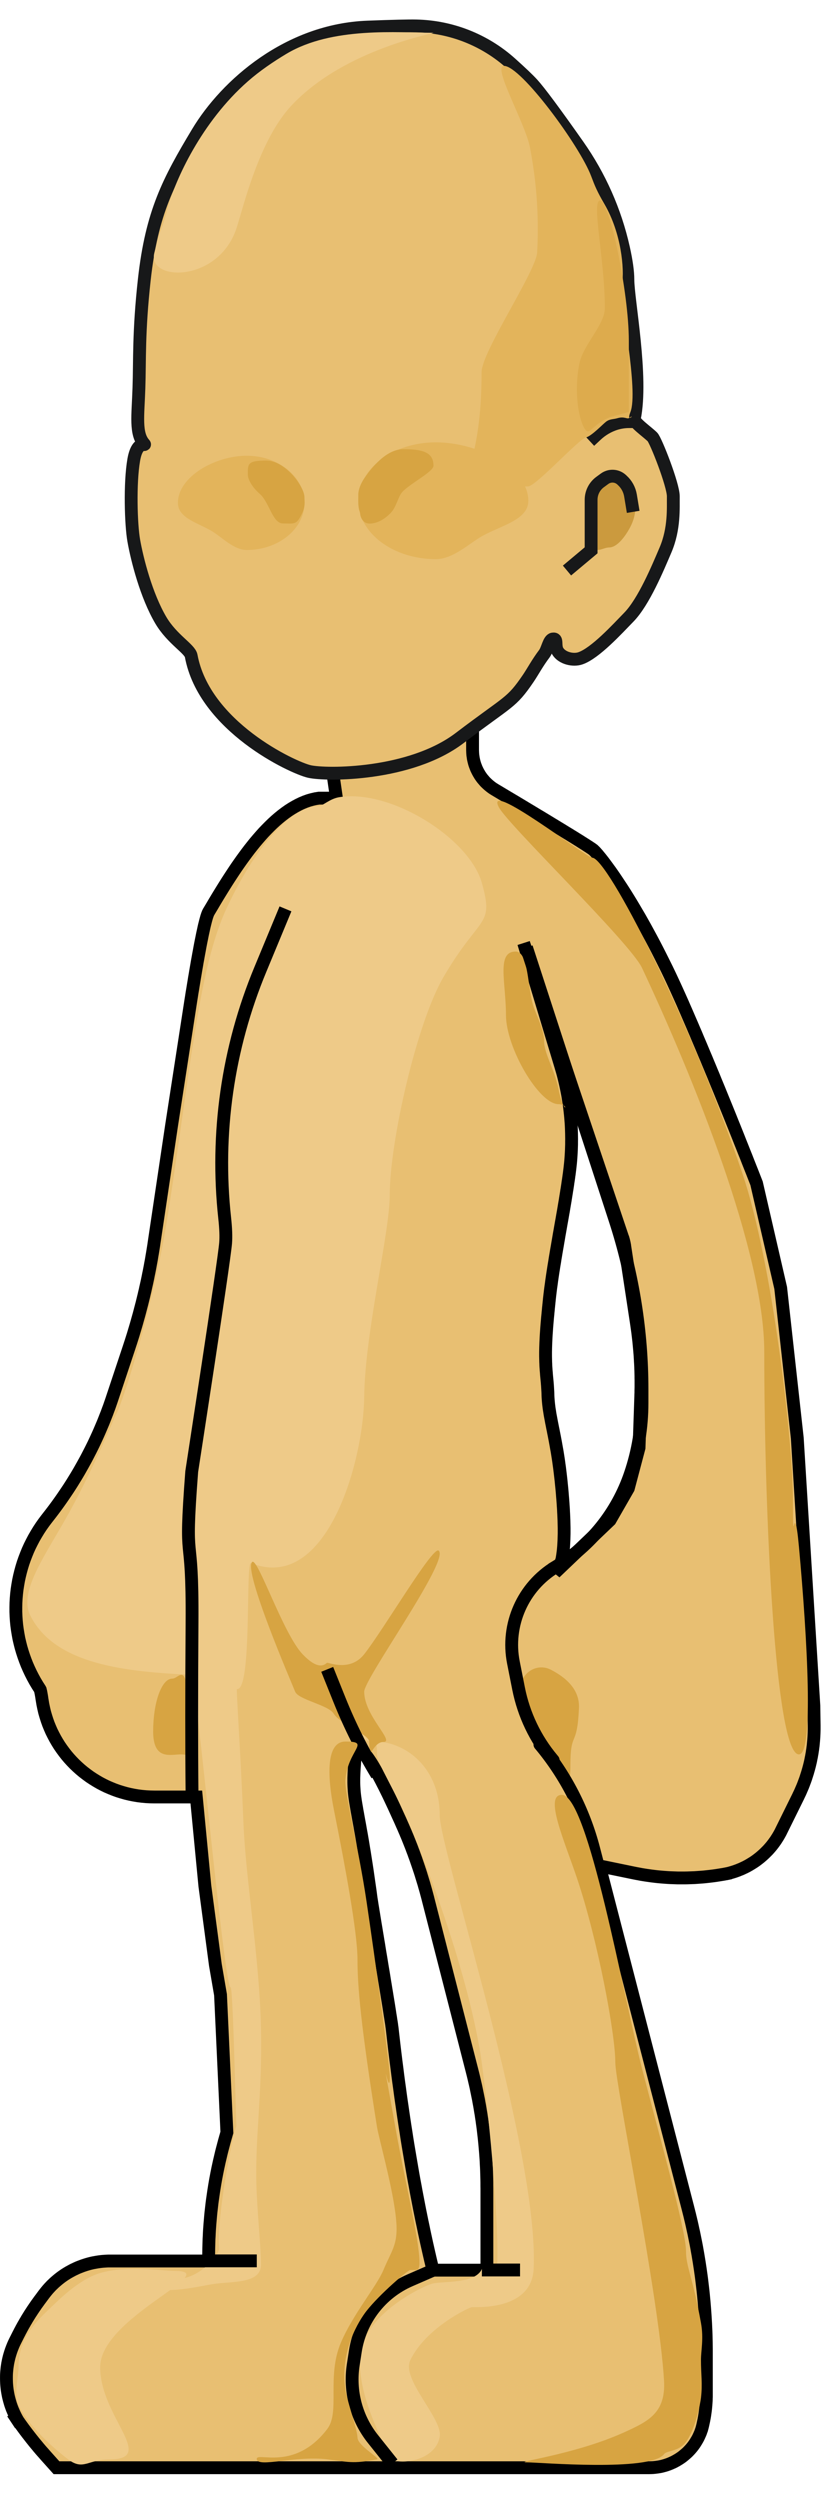 <?xml version="1.0" encoding="UTF-8" standalone="no"?>
<!DOCTYPE svg PUBLIC "-//W3C//DTD SVG 1.1//EN" "http://www.w3.org/Graphics/SVG/1.1/DTD/svg11.dtd">
<svg version="1.1" xmlns="http://www.w3.org/2000/svg" xmlns:xlink="http://www.w3.org/1999/xlink" preserveAspectRatio="xMidYMid meet" viewBox="231.445 41.003 193.385 575.003" width="188.88" height="570.5"><defs><path d="M341.95 211.72L341.96 212L341.97 212.28L341.99 212.57L342.01 212.85L342.05 213.12L342.09 213.4L342.13 213.68L342.19 213.95L342.25 214.22L342.32 214.49L342.39 214.76L342.47 215.02L342.56 215.28L342.66 215.54L342.76 215.8L342.86 216.05L342.98 216.3L343.1 216.55L343.23 216.8L343.36 217.04L343.5 217.27L343.64 217.51L343.79 217.74L343.95 217.97L344.11 218.19L344.28 218.41L344.46 218.62L344.64 218.83L344.82 219.04L345.01 219.24L345.21 219.43L345.41 219.62L345.62 219.81L345.83 219.99L346.05 220.17L346.27 220.34L346.5 220.51L346.73 220.67L346.97 220.82L347.21 220.97L348.2 221.56L349.17 222.14L350.12 222.71L351.05 223.26L351.96 223.8L352.84 224.33L353.71 224.85L354.55 225.36L355.37 225.85L356.17 226.33L356.94 226.8L357.7 227.25L358.43 227.69L359.14 228.12L359.83 228.54L360.5 228.95L361.15 229.34L361.77 229.72L362.38 230.09L362.96 230.44L363.52 230.79L364.06 231.12L364.58 231.43L365.07 231.74L365.55 232.03L366 232.31L366.43 232.58L366.84 232.83L367.23 233.08L367.59 233.31L367.94 233.53L368.26 233.73L368.56 233.92L368.84 234.11L369.1 234.27L369.34 234.43L369.55 234.57L369.75 234.7L369.92 234.82L370.07 234.93L370.19 235.02L370.33 235.16L370.51 235.33L370.72 235.55L370.95 235.81L371.22 236.11L371.5 236.46L371.82 236.84L372.15 237.26L372.52 237.73L372.9 238.24L373.31 238.79L373.74 239.38L374.2 240.01L374.67 240.68L375.16 241.39L375.67 242.15L376.2 242.95L376.75 243.78L377.32 244.66L377.9 245.58L378.5 246.55L379.11 247.55L379.73 248.59L380.37 249.68L381.03 250.8L381.69 251.97L382.37 253.18L383.05 254.43L383.75 255.72L384.46 257.06L385.17 258.43L385.89 259.85L386.62 261.31L387.36 262.8L388.1 264.34L388.84 265.92L389.59 267.55L390.34 269.21L391.1 270.91L391.47 271.77L391.85 272.63L392.23 273.51L392.61 274.39L393 275.29L393.39 276.19L393.78 277.11L394.18 278.03L394.57 278.97L394.97 279.91L395.38 280.87L395.78 281.83L396.19 282.81L396.61 283.79L397.02 284.79L397.44 285.79L397.86 286.81L398.29 287.83L398.71 288.87L399.14 289.91L399.58 290.97L400.01 292.03L400.45 293.11L400.89 294.19L401.34 295.29L401.79 296.4L402.24 297.51L402.69 298.64L403.15 299.77L403.61 300.92L404.07 302.07L404.53 303.24L405 304.41L405.47 305.6L405.95 306.79L406.42 308L406.9 309.21L407.39 310.44L407.87 311.67L408.36 312.92L414 337.36L417.88 372.43L421.76 434.96L421.83 439.61L421.83 440.04L421.83 440.47L421.82 440.9L421.81 441.33L421.79 441.76L421.77 442.19L421.74 442.62L421.71 443.05L421.67 443.47L421.63 443.9L421.59 444.33L421.53 444.75L421.48 445.18L421.41 445.6L421.35 446.03L421.27 446.45L421.2 446.87L421.11 447.29L421.03 447.71L420.94 448.13L420.84 448.55L420.74 448.96L420.63 449.38L420.52 449.79L420.4 450.2L420.28 450.62L420.15 451.03L420.02 451.43L419.89 451.84L419.75 452.25L419.6 452.65L419.45 453.05L419.3 453.45L419.14 453.85L418.97 454.25L418.8 454.64L418.63 455.04L418.45 455.43L418.26 455.82L418.08 456.21L414.14 464.18L413.95 464.57L413.74 464.95L413.53 465.32L413.31 465.69L413.08 466.05L412.85 466.41L412.6 466.76L412.35 467.11L412.09 467.45L411.83 467.78L411.55 468.11L411.27 468.43L410.99 468.74L410.69 469.04L410.39 469.34L410.08 469.64L409.77 469.92L409.45 470.2L409.13 470.47L408.8 470.73L408.46 470.99L408.12 471.24L407.77 471.48L407.41 471.71L407.05 471.93L406.69 472.15L406.32 472.36L405.95 472.56L405.57 472.75L405.18 472.93L404.8 473.11L404.4 473.27L404.01 473.43L403.6 473.58L403.2 473.72L402.79 473.85L402.38 473.97L401.96 474.09L401.57 474.18L401.21 474.25L400.65 474.36L400.09 474.45L399.53 474.54L398.97 474.63L398.4 474.71L397.84 474.78L397.27 474.85L396.71 474.91L396.15 474.97L395.58 475.02L395.01 475.06L394.45 475.1L393.88 475.14L393.31 475.16L392.75 475.18L392.18 475.2L391.61 475.21L391.05 475.21L390.48 475.21L389.91 475.21L389.35 475.19L388.78 475.17L388.21 475.15L387.64 475.12L387.08 475.08L386.51 475.04L385.95 474.99L385.38 474.94L384.82 474.88L384.25 474.81L383.69 474.74L383.13 474.66L382.56 474.58L382 474.49L381.44 474.4L380.88 474.29L380.32 474.19L379.76 474.08L371.61 472.4L392.3 552.3L392.51 553.13L392.72 553.96L392.92 554.8L393.12 555.63L393.31 556.47L393.49 557.31L393.68 558.15L393.85 558.99L394.02 559.83L394.19 560.67L394.35 561.51L394.5 562.36L394.65 563.2L394.79 564.05L394.93 564.89L395.06 565.74L395.19 566.59L395.31 567.44L395.43 568.29L395.54 569.14L395.64 569.99L395.74 570.84L395.84 571.69L395.93 572.55L396.01 573.4L396.09 574.25L396.16 575.11L396.23 575.96L396.29 576.82L396.35 577.68L396.4 578.53L396.45 579.39L396.49 580.25L396.53 581.1L396.56 581.96L396.58 582.82L396.6 583.68L396.61 584.54L396.62 585.4L396.62 586.26L396.62 595.79L396.62 596.01L396.62 596.22L396.62 596.44L396.61 596.65L396.6 596.87L396.6 597.09L396.59 597.3L396.58 597.52L396.56 597.73L396.55 597.95L396.53 598.16L396.52 598.38L396.5 598.59L396.48 598.8L396.46 599.02L396.44 599.23L396.41 599.45L396.39 599.66L396.36 599.87L396.33 600.09L396.3 600.3L396.27 600.51L396.24 600.73L396.2 600.94L396.17 601.15L396.13 601.36L396.09 601.57L396.05 601.79L396.01 602L395.96 602.21L395.92 602.42L395.87 602.63L395.83 602.84L395.78 603.05L395.73 603.26L395.68 603.47L395.62 603.68L395.58 603.84L395.52 604.04L395.38 604.45L395.24 604.85L395.07 605.24L394.9 605.62L394.72 606L394.52 606.37L394.31 606.73L394.09 607.09L393.87 607.43L393.63 607.77L393.38 608.1L393.12 608.42L392.85 608.73L392.57 609.03L392.28 609.33L391.98 609.61L391.67 609.88L391.36 610.14L391.04 610.4L390.71 610.64L390.37 610.87L390.02 611.09L389.67 611.3L389.31 611.5L388.95 611.69L388.57 611.86L388.19 612.03L387.81 612.18L387.42 612.32L387.03 612.45L386.63 612.56L386.22 612.67L385.81 612.76L385.4 612.83L384.98 612.89L384.56 612.94L384.14 612.98L383.71 613L383.28 613.01L244.65 613.01L242.15 610.22L241.94 609.98L241.73 609.74L241.52 609.5L241.31 609.27L241.1 609.03L240.89 608.79L240.69 608.55L240.48 608.31L240.28 608.06L240.08 607.82L239.88 607.58L239.67 607.33L239.47 607.09L239.27 606.84L239.08 606.6L238.88 606.35L238.68 606.1L238.49 605.85L238.29 605.6L238.1 605.35L237.9 605.1L237.71 604.85L237.52 604.6L237.33 604.35L237.14 604.09L236.95 603.84L236.76 603.58L236.58 603.33L236.39 603.07L236.21 602.82L236.02 602.56L235.84 602.3L235.66 602.05L235.4 601.59L235.15 601.13L234.92 600.67L234.7 600.2L234.49 599.72L234.29 599.25L234.11 598.76L233.94 598.28L233.79 597.79L233.65 597.29L233.52 596.8L233.4 596.3L233.3 595.8L233.21 595.3L233.13 594.79L233.07 594.29L233.02 593.78L232.98 593.27L232.96 592.76L232.95 592.25L232.95 591.74L232.96 591.23L232.99 590.72L233.04 590.21L233.09 589.7L233.16 589.2L233.24 588.69L233.34 588.18L233.45 587.68L233.57 587.18L233.71 586.68L233.86 586.19L234.02 585.7L234.2 585.21L234.39 584.72L234.59 584.24L234.81 583.76L235.04 583.29L235.68 582.02L235.79 581.8L235.91 581.58L236.02 581.36L236.13 581.14L236.25 580.92L236.37 580.7L236.48 580.48L236.6 580.27L236.72 580.05L236.84 579.83L236.96 579.62L237.09 579.4L237.21 579.19L237.33 578.97L237.46 578.76L237.59 578.55L237.71 578.33L237.84 578.12L237.97 577.91L238.1 577.7L238.23 577.49L238.36 577.28L238.49 577.07L238.63 576.86L238.76 576.66L238.9 576.45L239.03 576.24L239.17 576.04L239.31 575.83L239.45 575.62L239.59 575.42L239.73 575.22L239.87 575.01L240.01 574.81L240.16 574.61L240.3 574.41L240.45 574.21L240.59 574.01L240.74 573.81L240.89 573.61L241.72 572.49L242 572.13L242.29 571.77L242.58 571.42L242.88 571.08L243.19 570.75L243.5 570.42L243.83 570.11L244.15 569.8L244.49 569.5L244.83 569.21L245.18 568.92L245.53 568.65L245.89 568.38L246.26 568.12L246.63 567.87L247.01 567.63L247.39 567.4L247.78 567.18L248.17 566.97L248.56 566.76L248.97 566.57L249.37 566.38L249.78 566.2L250.2 566.04L250.61 565.88L251.04 565.73L251.46 565.59L251.89 565.46L252.32 565.34L252.76 565.23L253.2 565.13L253.64 565.05L254.08 564.97L254.53 564.9L254.98 564.84L255.43 564.79L255.88 564.76L256.33 564.73L256.79 564.71L257.25 564.71L280.24 564.71L280.24 563.79L280.24 563.09L280.25 562.39L280.26 561.69L280.28 560.99L280.3 560.28L280.32 559.58L280.36 558.88L280.39 558.18L280.43 557.48L280.48 556.78L280.53 556.08L280.59 555.39L280.65 554.69L280.71 553.99L280.78 553.29L280.86 552.6L280.94 551.9L281.02 551.2L281.11 550.51L281.21 549.82L281.31 549.12L281.41 548.43L281.52 547.74L281.63 547.05L281.75 546.35L281.87 545.66L282 544.98L282.13 544.29L282.27 543.6L282.41 542.91L282.56 542.23L282.71 541.54L282.87 540.86L283.03 540.18L283.19 539.5L283.36 538.82L283.54 538.14L283.72 537.46L283.9 536.78L284.09 536.1L284.5 534.67L283.01 502.51L281.81 495.54L279.35 477.08L277.35 456.3L267.55 456.3L266.57 456.28L265.6 456.23L264.63 456.14L263.67 456.02L262.73 455.86L261.79 455.67L260.87 455.45L259.96 455.19L259.06 454.91L258.17 454.59L257.3 454.24L256.44 453.87L255.6 453.46L254.78 453.03L253.97 452.56L253.18 452.07L252.41 451.56L251.66 451.01L250.93 450.45L250.21 449.85L249.52 449.23L248.85 448.59L248.21 447.93L247.58 447.24L246.98 446.53L246.41 445.8L245.86 445.05L245.33 444.28L244.83 443.48L244.36 442.67L243.92 441.84L243.5 441L243.12 440.13L242.76 439.25L242.44 438.35L242.15 437.44L241.88 436.51L241.66 435.57L241.46 434.61L241.3 433.64L241.28 433.53L241.26 433.42L241.25 433.31L241.23 433.21L241.22 433.1L241.2 433L241.19 432.91L241.17 432.81L241.16 432.72L241.14 432.63L241.13 432.54L241.11 432.46L241.1 432.38L241.08 432.3L241.07 432.22L241.06 432.14L241.04 432.07L241.03 432L241.02 431.93L241 431.87L240.99 431.81L240.98 431.75L240.97 431.69L240.95 431.64L240.94 431.58L240.93 431.53L240.92 431.49L240.91 431.44L240.9 431.4L240.89 431.36L240.87 431.32L240.86 431.29L240.85 431.26L240.84 431.23L240.83 431.2L240.82 431.18L240.82 431.16L240.81 431.14L240.8 431.12L240.79 431.1L240.2 430.18L239.64 429.24L239.12 428.29L238.63 427.33L238.17 426.35L237.74 425.37L237.35 424.37L236.99 423.37L236.66 422.36L236.36 421.34L236.1 420.32L235.86 419.29L235.67 418.25L235.5 417.21L235.36 416.17L235.26 415.13L235.19 414.08L235.15 413.03L235.15 411.98L235.17 410.93L235.23 409.89L235.32 408.84L235.44 407.8L235.6 406.76L235.78 405.73L236 404.7L236.25 403.68L236.53 402.66L236.84 401.65L237.19 400.65L237.57 399.66L237.97 398.68L238.41 397.71L238.89 396.75L239.39 395.8L239.93 394.87L240.49 393.95L241.09 393.04L241.72 392.15L242.38 391.28L242.92 390.59L243.4 389.97L243.88 389.34L244.35 388.71L244.82 388.07L245.28 387.43L245.74 386.78L246.19 386.13L246.63 385.48L247.07 384.83L247.51 384.17L247.94 383.5L248.36 382.84L248.77 382.17L249.19 381.49L249.59 380.82L249.99 380.14L250.38 379.45L250.77 378.76L251.15 378.07L251.53 377.38L251.9 376.68L252.26 375.98L252.62 375.28L252.97 374.58L253.32 373.87L253.66 373.15L253.99 372.44L254.32 371.72L254.64 371L254.95 370.28L255.26 369.55L255.57 368.82L255.86 368.09L256.15 367.35L256.44 366.62L256.71 365.88L256.99 365.14L257.25 364.39L257.51 363.64L257.76 362.89L261.64 351.24L261.83 350.65L262.03 350.05L262.22 349.45L262.41 348.85L262.6 348.25L262.78 347.64L262.96 347.04L263.14 346.44L263.32 345.83L263.49 345.23L263.66 344.62L263.83 344.02L264 343.41L264.16 342.8L264.32 342.19L264.48 341.58L264.64 340.97L264.79 340.36L264.94 339.75L265.09 339.14L265.23 338.53L265.38 337.91L265.51 337.3L265.65 336.69L265.79 336.07L265.92 335.46L266.05 334.84L266.17 334.22L266.3 333.61L266.42 332.99L266.54 332.37L266.65 331.75L266.77 331.13L266.88 330.51L266.98 329.89L267.09 329.27L267.19 328.65L267.29 328.03L267.39 327.41L267.48 326.78L271.57 299.37L276.06 270.27L276.21 269.34L276.35 268.43L276.5 267.55L276.64 266.68L276.78 265.84L276.91 265.02L277.05 264.22L277.18 263.44L277.31 262.68L277.44 261.94L277.56 261.22L277.69 260.52L277.81 259.85L277.93 259.19L278.05 258.56L278.16 257.94L278.27 257.35L278.38 256.78L278.49 256.23L278.6 255.7L278.7 255.19L278.8 254.7L278.9 254.24L279 253.79L279.09 253.37L279.18 252.96L279.27 252.58L279.36 252.22L279.45 251.87L279.53 251.55L279.61 251.26L279.69 250.98L279.76 250.72L279.84 250.48L279.91 250.27L279.98 250.07L280.05 249.9L280.11 249.75L280.18 249.62L280.24 249.5L280.66 248.8L281.09 248.08L281.53 247.33L281.99 246.56L282.46 245.78L282.95 244.98L283.45 244.17L283.96 243.35L284.49 242.51L285.03 241.67L285.58 240.83L286.14 239.98L286.71 239.13L287.3 238.28L287.9 237.43L288.51 236.59L289.13 235.75L289.76 234.92L290.4 234.11L291.05 233.3L291.72 232.51L292.39 231.74L293.07 230.98L293.77 230.25L294.47 229.54L295.18 228.85L295.9 228.19L296.63 227.56L297.37 226.96L298.12 226.39L298.88 225.85L299.64 225.36L300.42 224.9L301.2 224.48L301.99 224.1L302.78 223.77L303.59 223.48L304.4 223.25L305.22 223.06L306.04 222.93L310.12 222.93L306.04 194.8L341.95 199.75L341.95 211.72ZM395.51 604.09L395.57 603.88L395.58 603.84L395.64 603.63L395.45 604.3L395.51 604.09ZM234.76 600.74L234.94 601L235.11 601.26L235.29 601.52L235.47 601.78L235.66 602.04L235.66 602.05L235.93 602.49L236.22 602.94L234.41 600.21L234.58 600.48L234.76 600.74ZM315.11 445.41L314.99 445.51L314.87 445.65L314.77 445.83L314.69 446.04L314.61 446.3L314.55 446.59L314.5 446.93L314.46 447.3L314.39 448.08L314.34 448.81L314.29 449.49L314.25 450.14L314.22 450.75L314.2 451.33L314.18 451.89L314.18 452.42L314.18 452.93L314.19 453.42L314.21 453.9L314.24 454.38L314.27 454.85L314.31 455.31L314.36 455.79L314.42 456.27L314.49 456.76L314.56 457.26L314.65 457.79L314.74 458.33L314.84 458.9L314.94 459.51L315.06 460.15L315.18 460.82L315.31 461.54L315.45 462.3L315.6 463.11L315.75 463.98L315.92 464.9L316.09 465.88L316.27 466.93L316.45 468.05L316.65 469.24L316.85 470.51L317.06 471.85L317.28 473.28L317.5 474.8L317.73 476.41L317.98 478.12L318.22 479.93L318.25 480.14L318.3 480.44L318.36 480.82L318.43 481.27L318.51 481.79L318.61 482.37L318.71 483.02L318.83 483.72L318.95 484.48L319.08 485.28L319.22 486.13L319.37 487.01L319.52 487.94L319.68 488.89L319.84 489.87L320.01 490.87L320.17 491.89L320.34 492.92L320.52 493.97L320.69 495.02L320.86 496.06L321.04 497.11L321.21 498.15L321.37 499.17L321.54 500.18L321.7 501.17L321.86 502.13L322.01 503.06L322.16 503.96L322.3 504.82L322.43 505.64L322.55 506.41L322.66 507.14L322.77 507.8L322.86 508.41L322.95 508.95L323.02 509.42L323.07 509.83L323.12 510.15L323.15 510.39L323.33 511.97L323.51 513.54L323.69 515.1L323.88 516.65L324.07 518.19L324.27 519.72L324.46 521.25L324.66 522.77L324.87 524.27L325.07 525.77L325.28 527.27L325.5 528.75L325.71 530.22L325.93 531.69L326.15 533.15L326.38 534.6L326.6 536.04L326.83 537.47L327.07 538.89L327.31 540.31L327.55 541.72L327.79 543.12L328.03 544.51L328.28 545.89L328.54 547.26L328.79 548.63L329.05 549.98L329.31 551.33L329.57 552.67L329.84 554L330.11 555.33L330.39 556.64L330.66 557.95L330.94 559.24L331.22 560.53L331.51 561.81L331.8 563.09L332.09 564.35L332.39 565.61L332.68 566.85L345.3 566.85L345.3 547.83L345.29 547.13L345.29 546.43L345.28 545.73L345.26 545.03L345.24 544.33L345.22 543.63L345.19 542.93L345.15 542.23L345.12 541.54L345.08 540.84L345.03 540.14L344.98 539.44L344.92 538.74L344.86 538.05L344.8 537.35L344.73 536.66L344.66 535.96L344.58 535.27L344.5 534.57L344.42 533.88L344.33 533.18L344.23 532.49L344.14 531.8L344.03 531.11L343.93 530.42L343.81 529.73L343.7 529.04L343.58 528.35L343.45 527.66L343.33 526.97L343.19 526.29L343.05 525.6L342.91 524.92L342.77 524.23L342.62 523.55L342.46 522.87L342.3 522.18L342.14 521.5L341.97 520.82L341.8 520.15L331.57 480.28L331.46 479.84L331.34 479.39L331.22 478.95L331.1 478.5L330.98 478.06L330.85 477.61L330.72 477.17L330.6 476.73L330.47 476.29L330.33 475.85L330.2 475.41L330.06 474.97L329.93 474.53L329.79 474.09L329.65 473.65L329.5 473.21L329.36 472.78L329.21 472.34L329.06 471.9L328.91 471.47L328.76 471.03L328.61 470.6L328.45 470.17L328.29 469.73L328.14 469.3L327.97 468.87L327.81 468.44L327.65 468.01L327.48 467.58L327.31 467.15L327.14 466.72L326.97 466.3L326.8 465.87L326.62 465.44L326.44 465.02L326.27 464.6L326.08 464.17L325.9 463.75L325.72 463.33L325.53 462.91L325.02 461.75L324.51 460.64L324.02 459.56L323.55 458.53L323.08 457.53L322.63 456.57L322.19 455.65L321.76 454.78L321.34 453.93L320.93 453.13L320.54 452.37L320.16 451.65L319.79 450.97L319.44 450.32L319.09 449.72L318.76 449.15L318.44 448.62L318.13 448.13L317.84 447.69L317.56 447.28L317.29 446.91L317.03 446.57L316.78 446.28L316.55 446.03L316.32 445.81L316.11 445.64L315.92 445.5L315.73 445.41L315.56 445.35L315.4 445.33L315.25 445.35L315.11 445.41ZM401.54 474.19L401.57 474.18L401.77 474.14L402.33 474.03L401.12 474.28L401.54 474.19ZM362.77 286.22L362.95 286.83L363.12 287.45L363.28 288.07L363.43 288.68L363.58 289.31L363.72 289.93L363.85 290.55L363.98 291.18L364.1 291.8L364.22 292.43L364.32 293.06L364.42 293.68L364.52 294.31L364.6 294.94L364.68 295.58L364.75 296.21L364.82 296.84L364.88 297.47L364.93 298.11L364.98 298.74L365.02 299.38L365.05 300.01L365.07 300.65L365.09 301.28L365.1 301.92L365.11 302.56L365.1 303.19L365.1 303.83L365.08 304.47L365.06 305.1L365.03 305.74L364.99 306.38L364.95 307.01L364.9 307.65L364.84 308.29L364.77 308.92L364.7 309.56L364.62 310.19L364.54 310.83L364.5 311.06L364.47 311.3L364.44 311.54L364.4 311.79L364.37 312.03L364.33 312.28L364.29 312.53L364.25 312.78L364.22 313.04L364.18 313.3L364.14 313.56L364.1 313.82L364.06 314.08L364.02 314.35L363.97 314.61L363.93 314.88L363.89 315.16L363.84 315.43L363.8 315.71L363.75 315.99L363.71 316.27L363.66 316.55L363.62 316.84L363.57 317.13L363.52 317.42L363.47 317.71L363.42 318L363.37 318.3L363.32 318.6L363.27 318.9L363.22 319.2L363.17 319.51L363.11 319.81L363.06 320.12L363 320.44L362.95 320.75L362.89 321.07L362.84 321.38L362.78 321.7L362.72 322.03L362.54 323.05L362.37 324.03L362.2 324.97L362.05 325.87L361.9 326.73L361.76 327.56L361.62 328.35L361.49 329.11L361.37 329.84L361.25 330.54L361.15 331.21L361.04 331.85L360.94 332.46L360.85 333.05L360.76 333.61L360.68 334.15L360.6 334.67L360.53 335.17L360.46 335.64L360.4 336.1L360.34 336.55L360.28 336.97L360.22 337.39L360.17 337.79L360.12 338.17L360.08 338.55L360.03 338.92L359.99 339.28L359.95 339.64L359.91 339.98L359.88 340.33L359.84 340.67L359.81 341.01L359.77 341.35L359.74 341.69L359.7 342.03L359.67 342.38L359.64 342.73L359.6 343.08L359.57 343.45L359.48 344.33L359.41 345.17L359.34 345.98L359.28 346.75L359.23 347.5L359.18 348.2L359.14 348.88L359.11 349.53L359.08 350.15L359.06 350.74L359.04 351.31L359.03 351.85L359.02 352.37L359.02 352.87L359.02 353.35L359.03 353.81L359.04 354.24L359.05 354.67L359.07 355.07L359.08 355.46L359.1 355.84L359.13 356.21L359.15 356.56L359.18 356.91L359.21 357.24L359.23 357.57L359.26 357.9L359.29 358.21L359.32 358.53L359.35 358.84L359.38 359.15L359.41 359.47L359.43 359.78L359.46 360.1L359.48 360.42L359.5 360.74L359.52 361.07L359.54 361.41L359.56 361.76L359.57 362.12L359.58 362.54L359.6 362.95L359.63 363.37L359.66 363.77L359.7 364.18L359.74 364.59L359.79 364.99L359.84 365.4L359.9 365.81L359.97 366.22L360.03 366.63L360.1 367.05L360.18 367.47L360.26 367.89L360.34 368.32L360.42 368.76L360.51 369.2L360.6 369.66L360.69 370.12L360.79 370.59L360.88 371.07L360.98 371.56L361.08 372.07L361.18 372.59L361.28 373.12L361.38 373.66L361.48 374.22L361.58 374.79L361.69 375.38L361.79 375.99L361.89 376.62L361.99 377.26L362.09 377.93L362.18 378.61L362.28 379.31L362.37 380.04L362.46 380.79L362.55 381.56L362.64 382.35L362.72 383.17L362.78 383.76L362.84 384.35L362.89 384.92L362.94 385.49L362.98 386.05L363.03 386.6L363.07 387.14L363.11 387.68L363.14 388.2L363.18 388.72L363.21 389.23L363.23 389.73L363.26 390.23L363.28 390.72L363.3 391.19L363.32 391.66L363.33 392.13L363.34 392.58L363.35 393.03L363.36 393.46L363.36 393.89L363.36 394.32L363.36 394.73L363.35 395.14L363.34 395.53L363.33 395.92L363.32 396.3L363.3 396.68L363.28 397.04L363.26 397.4L363.24 397.75L363.21 398.09L363.18 398.42L363.15 398.75L363.11 399.07L363.07 399.37L363.03 399.68L362.99 399.97L362.94 400.25L362.9 400.53L362.89 400.58L362.88 400.62L362.87 400.67L362.86 400.71L362.85 400.76L362.84 400.8L362.83 400.85L362.81 400.9L362.8 400.94L362.79 400.99L362.78 401.03L362.76 401.08L362.75 401.12L362.74 401.16L362.72 401.21L362.71 401.25L362.69 401.3L362.68 401.34L362.66 401.38L362.64 401.43L362.63 401.47L362.61 401.52L362.59 401.56L362.57 401.6L362.55 401.64L362.54 401.69L362.52 401.73L362.5 401.77L362.48 401.81L362.46 401.86L362.44 401.9L362.41 401.94L362.39 401.98L362.37 402.02L362.35 402.06L362.33 402.1L362.3 402.15L362.28 402.19L362.26 402.23L362.23 402.27L361.23 403.9L374.1 391.62L378.37 384.19L380.88 374.71L381.28 362.72L381.29 362.29L381.31 361.86L381.31 361.43L381.32 361L381.33 360.57L381.33 360.14L381.33 359.71L381.33 359.28L381.33 358.85L381.32 358.42L381.32 357.99L381.31 357.56L381.3 357.13L381.29 356.7L381.27 356.27L381.26 355.84L381.24 355.42L381.22 354.99L381.19 354.56L381.17 354.13L381.14 353.7L381.12 353.27L381.09 352.84L381.05 352.41L381.02 351.99L380.98 351.56L380.94 351.13L380.9 350.7L380.86 350.27L380.82 349.85L380.77 349.42L380.72 348.99L380.67 348.57L380.62 348.14L380.57 347.71L380.51 347.29L380.45 346.86L380.39 346.44L380.33 346.01L380.27 345.59L377.52 327.53L377.51 327.48L377.5 327.43L377.5 327.38L377.49 327.34L377.48 327.29L377.47 327.24L377.46 327.19L377.45 327.15L377.44 327.1L377.44 327.05L377.43 327L377.42 326.96L377.41 326.91L377.4 326.86L377.39 326.81L377.38 326.77L377.36 326.72L377.35 326.67L377.34 326.62L377.33 326.58L377.32 326.53L377.31 326.48L377.3 326.44L377.28 326.39L377.27 326.34L377.26 326.3L377.25 326.25L377.23 326.2L377.22 326.16L377.21 326.11L377.19 326.06L377.18 326.02L377.17 325.97L377.15 325.92L377.14 325.88L377.12 325.83L377.11 325.78L377.09 325.74L377.08 325.69L377.06 325.65L353.9 256.8L362.59 285.6L362.77 286.22Z" id="e53uIDC5v"></path><path d="M356.22 271.68C356.93 273.72 358.67 277.08 358.67 279.6C358.67 282.65 361.13 286.34 362.04 290.87C363.41 297.67 364.79 294.43 362.04 294.43C357.47 294.43 349.76 281.23 349.76 273.6C349.76 265.96 347.47 258.77 352.04 258.77C355.11 258.77 354.79 267.55 356.22 271.68Z" id="e1LQHuDFTG"></path><path d="M334.27 460.55C334.27 468.82 357.54 538.89 356.23 566.56C355.78 576.03 343.64 575.49 341.82 575.49C341.23 575.49 331.05 580.27 327.39 587.88C325.22 592.4 335.01 601.52 334.27 605.77C333.14 612.29 322.17 612.76 321.89 609.88C321.63 607.14 313.72 594.64 316.08 584.88C318.08 576.56 330.14 570.64 332.58 569.99C334.9 569.38 342.62 570.12 344.13 566.56C345.49 563.38 347.59 570.86 347.74 564.68C348.06 551.55 344.8 521.98 343.63 515.29C340.66 498.28 333.45 477.58 327.39 463.24C323.75 454.64 319.61 448.33 319.61 446.47C319.61 435.37 311.97 443.35 319.12 443.35C326.27 443.35 334.27 449.45 334.27 460.55Z" id="b1rBr2Xryc"></path><path d="M276.28 189.19C275.3 180.99 274.69 175.87 274.45 173.82C273.61 166.85 272.05 159.99 269.77 153.35C269.15 151.55 267.61 147.03 265.13 139.8" id="a1u5NJlp63"></path><path d="M274.72 428.65C275.61 430.9 276.17 437.37 276.17 440.97C276.17 447.78 276.17 446.35 273.71 446.35C271.25 446.35 267.26 447.78 267.26 440.97C267.26 434.17 269.25 428.65 271.71 428.65C272.87 428.65 273.92 426.65 274.72 428.65Z" id="cnfTxvoRG"></path><path d="M310.76 222.71C322.82 220.76 341.21 232.3 344.13 242.77C347.02 253.12 343.72 250.02 335.11 264.8C328.88 275.51 322.58 303.18 322.58 315.69C322.58 324.52 316.78 347.72 316.61 362.8C316.45 377.88 307.83 408.73 290.15 401.65C288.79 401.11 290.48 431.39 286.86 431.09C286.64 431.07 287.68 445.13 288.37 462.29C288.92 476.05 292.14 493.81 292.48 510.52C292.81 526.91 290.88 536.61 291.48 548.99C291.78 555.24 292.45 561.58 292.48 565.51C292.52 570.25 285.34 569.35 280.76 570.18C277.31 570.8 268.21 572.8 267.26 570.18C266.89 569.18 271.75 569.95 276.17 568.18C279.57 566.81 282.79 562.93 282.69 561.79C282.01 553.39 286.9 529.97 286.86 533.43C286.75 542.16 286.08 500.75 285.36 500.77C283.84 500.79 277.28 427.81 276.17 427.76C261.38 427.04 244.31 425.56 238.51 413.86C235.7 408.2 242.26 399.6 247.73 389.64C253.53 379.07 258.36 367.29 258.45 367.16C259.64 365.66 267.21 342.65 270.71 320.23C274.21 297.81 275.62 284.66 278.28 270.3C279.65 262.93 281.5 254.98 284.37 248.8C291.23 234.03 299.54 224.8 305.95 224.8C306.86 224.8 308.55 223.06 310.76 222.71Z" id="bKvwLhbgB"></path><path d="M364.83 448.89C364.83 457.17 362.91 448.36 359.33 443.36C355.75 438.36 353.23 439.13 353.23 430.85C353.23 427.04 353.23 430.85 353.23 430.85C353.23 427.23 357.06 424.9 360.27 426.57C364.81 428.92 366.99 431.91 366.83 435.53C366.41 445.03 364.83 440.6 364.83 448.89Z" id="b565qYunpf"></path><path d="M298.2 248.8C295.06 256.36 293.1 261.08 292.32 262.97C284.69 281.33 281.83 301.32 283.99 321.08C284.25 323.46 284.32 325.4 284.2 326.89C283.82 331.54 276.29 380.13 276.28 380.25C274.44 404.32 276.51 392.02 276.35 415.67C276.24 431.43 276.24 444.81 276.35 455.8" id="f5Zd1y5oNs"></path><path d="M316.61 422.94C321.16 417.17 332.59 397.73 334 398.73C336.82 400.74 316.61 428.63 316.61 431.69C316.61 437.35 323.87 443.44 321.11 443.44C318.36 443.44 317.79 449.1 317.79 443.44C317.79 441.62 311.04 439.36 309.46 436.81C308.23 434.8 301.21 433.58 300.46 431.69C299.67 429.69 288.31 403.47 290.4 401.4C291.67 400.16 297.63 418.14 302.2 422.94C306.33 427.28 307.67 424.94 307.96 424.94C308.49 424.94 313.39 427.03 316.61 422.94Z" id="bnwpheUy"></path><path d="M307.96 426.48C309.5 430.3 310.46 432.69 310.84 433.65C313.28 439.71 316.21 445.56 319.61 451.14C319.61 451.14 319.61 451.14 319.61 451.14" id="f150ipmA4l"></path><path d="M354.55 257.8C365.61 291.79 372.53 313.04 375.3 321.54C379.45 334.3 381.57 347.63 381.57 361.05C381.57 363.39 381.57 359.57 381.57 364.27C381.57 369.89 380.65 375.48 378.84 380.81C377.89 383.62 379.38 379.2 378.84 380.81C375.76 389.89 369.57 397.58 361.37 402.54C358.82 404.08 363.91 401.01 361.37 402.54C353.71 407.17 349.77 416.09 351.5 424.87C352.11 427.94 351.89 426.83 352.71 430.98C353.92 437.06 356.63 442.74 360.61 447.49C361.83 448.96 357.07 443.27 357.7 444.02C363.66 451.14 367.96 459.49 370.29 468.47C370.48 469.18 370.94 470.96 371.68 473.8" id="c3POywthzG"></path><path d="M323.21 612.01C320.8 608.99 319.29 607.1 318.69 606.35C314.77 601.46 313.09 595.15 314.05 588.96C314.52 585.96 314.14 588.37 314.54 585.79C315.68 578.44 320.51 572.18 327.34 569.21C328.23 568.82 330.45 567.85 334 566.31" id="a4gu0CnMVJ"></path><path d="M355.97 56.08C357.58 57.85 361.14 62.63 366.62 70.42C371.7 77.64 375.31 85.78 377.24 94.39C377.93 97.48 378.27 99.94 378.27 101.77C378.27 106.53 381.79 124.53 379.78 134.27C379.6 135.14 382.72 137.28 384.01 138.54C384.81 139.33 388.92 149.79 388.89 152.43C388.85 155.07 389.21 159.92 387.07 164.94C385.29 169.1 382.01 177.04 378.49 180.65C375.77 183.44 370.68 189.02 367.2 190.25C365.47 190.86 362.84 190.24 361.85 188.57C361.07 187.25 361.95 185.56 360.72 185.75C359.79 185.89 359.5 188.16 358.73 189.19C357.09 191.37 356.09 193.29 354.99 194.92C350.96 200.85 350.53 200.07 338.94 208.88C327.35 217.69 307.7 217.61 303.77 216.7C299.84 215.79 279.21 206.18 276.15 189.69C275.85 188.04 271.71 185.84 269.07 181.4C265.65 175.62 263.5 167.17 262.72 162.73C262.07 159.08 261.77 149.36 262.72 143.9C263.54 139.16 265.64 140.7 265.19 140.2C263.02 137.79 263.72 133.59 263.93 127.14C264.15 120.69 263.83 114.03 265.19 101.77C266.93 86.11 270.86 78.71 277.63 67.43C284.4 56.14 298.99 43.46 317.43 42.78C323.23 42.56 327.02 42.47 328.77 42.51C336.94 42.68 344.78 45.77 350.87 51.22C353.26 53.36 354.96 54.98 355.97 56.08Z" id="a1tokKf71j"></path><path d="M354.99 153.45C354.99 157.93 348.61 159.22 344.18 161.71C341.16 163.41 337.41 167.09 333.36 167.09C323.35 167.09 315.23 160.98 315.23 153.45C315.23 145.91 323.35 139.8 333.36 139.8C343.37 139.8 354.99 145.91 354.99 153.45Z" id="bP2c0Gtf"></path><path d="M273.05 153.94C273.05 157.55 277.79 158.6 281.09 160.61C283.34 161.97 286.13 164.95 289.14 164.95C296.59 164.95 302.64 160.01 302.64 153.94C302.64 147.86 296.59 142.93 289.14 142.93C281.7 142.93 273.05 147.86 273.05 153.94Z" id="ac7xdIure"></path><path d="M369.36 139.51C370.17 138.76 370.67 138.29 370.87 138.1C372.17 136.88 373.72 135.97 375.42 135.43C375.72 135.34 374.81 135.63 375.3 135.47C376.36 135.13 377.46 134.96 378.58 134.96C378.77 134.96 379.27 134.96 380.06 134.96" id="d3SIzwG9oh"></path><path d="M380.06 154.47C380.06 157.06 379.33 158.85 378.23 160.64C377.06 162.54 375.46 164.36 373.88 164.36C372.57 164.36 371.06 165.68 370.11 164.36C368.83 162.59 368.91 160.46 368.91 157.39C368.91 152.04 371.41 147.7 374.49 147.7C377.56 147.7 380.06 149.12 380.06 154.47Z" id="a10a4ZStlS"></path><path d="M379.51 156.04C379.17 154 378.96 152.73 378.88 152.22C378.65 150.85 377.97 149.59 376.93 148.66C376.52 148.28 377.13 148.83 376.77 148.51C375.66 147.51 374 147.43 372.8 148.32C372.17 148.78 372.37 148.63 371.75 149.09C370.44 150.06 369.67 151.59 369.67 153.22C369.67 154.12 369.67 156.39 369.67 160.01L369.67 165.03L364.03 169.75" id="aWj4RAKVL"></path><path d="M369.68 77.6C370.57 79.96 371.04 81.13 372.83 84.21C376.71 90.91 377.48 99.12 376.91 103.03C376.35 106.93 380.85 127.75 378.85 132.76C377.76 135.51 380.29 132.87 378.51 134.14C378.13 134.41 377.4 133.7 375.9 134.14C374.79 134.46 374.08 134.31 373.19 134.96C372.42 135.53 369.81 138.33 368.43 138.67C366.74 139.08 356.93 149.88 354.99 150.09C350.96 150.53 347.91 144.36 346.45 144.36C338.28 144.36 344.06 146.08 344.06 123.4C344.06 118.64 356.83 99.81 357.06 95.39C357.54 86.08 356.76 78.21 355.38 70.94C354.3 65.24 346.47 51.85 349.31 51.85C353.27 51.85 367.03 70.55 369.68 77.6Z" id="bajxmS9Nw"></path><path d="M289.4 147.37C289.4 148.48 290.43 150.31 292.22 151.87C294.44 153.82 295.16 158.75 297.62 158.75C300.27 158.75 300.71 159.19 302.02 156.54C302.91 154.73 302.64 153.65 302.64 152.64C302.64 150.13 298.14 144.06 293.7 144.06C289.25 144.06 289.4 144.86 289.4 147.37Z" id="k6z4bcbk4S"></path><path d="M332.81 145.26C332.81 146.69 327.29 149.43 325.5 151.42C324.53 152.5 324.14 154.94 322.78 156.32C321.01 158.13 319.27 158.78 317.88 158.78C317.03 158.78 316.1 158.31 315.73 156.91C315.65 156.65 315.7 156.35 315.57 156.01C315.1 154.78 315.25 153.31 315.23 152.02C315.21 150.89 315.83 149.34 316.68 148.13C317.54 146.92 321.28 141.4 325.73 141.4C330.18 141.4 332.81 142.06 332.81 145.26Z" id="b66lvXlFzo"></path><path d="M378.49 116.07C378.49 118.35 378.49 123.9 378.49 132.7C377.06 133.1 375.79 133.45 374.67 133.74C371.57 134.55 369.66 137.24 368.93 137.24C367.53 137.24 365.29 129.78 366.92 121.42C367.78 117.02 372.88 112.36 372.88 108.42C372.88 96.99 369.65 83.29 371.79 83.29C373.92 83.29 378.49 104.64 378.49 116.07Z" id="h3R1SXtQUM"></path><path d="M291.49 564.68L279.24 564.68" id="a42bjc9MXp"></path><path d="M353.05 566.81L344.13 566.81" id="d1flzzrnkl"></path><path d="M299.57 61.14C292 69.24 288.37 84.75 286.8 89.62C282.61 102.62 265.9 102.25 267.52 95.59C269.13 88.93 268.9 91.75 270.65 85.12C272.4 78.5 278.59 64.93 289.4 55.46C292.18 53.01 295.44 50.81 298.47 49C309.18 42.63 324.49 44.11 332.76 44.11C334.05 44.11 312.17 47.64 299.57 61.14Z" id="c23Bm38iCS"></path><path d="M405.05 310.63C412.06 331.36 416.87 373.05 416.87 386.8C416.87 400.93 417.07 384.79 418.27 397.84C420.26 419.6 421.75 446.35 418.27 446.35C412.69 446.35 410.16 389.97 410.16 352.3C410.16 328.95 393.62 288.25 381.57 262.59C378.8 256.69 350.17 229.1 348.08 225.03C344.6 218.26 368.61 236.85 369.94 236.85C373.48 236.85 392.84 274.55 405.05 310.63Z" id="d2KR30QgDg"></path><path d="M381.57 519.73C385.06 533.33 391.86 557.44 391.86 562.35C391.86 566.1 393.38 568.24 395.36 579.18C396.03 582.88 395.36 585.56 395.36 587.81C395.35 591.05 395.75 593.42 395.36 596.7C395.19 598.15 394.05 603.98 391.86 606.98C390.17 609.3 387.43 608.92 386.72 609.84C383.57 613.97 357.54 611.76 354.78 611.76C350.68 611.76 365.45 610.13 377.33 604.77C383.06 602.18 387.16 600.21 386.72 592.63C385.61 573.54 375.33 523.31 375.33 518.35C375.33 511.5 371.16 489.43 366.33 475.16C363.37 466.41 358.64 455.8 362.83 455.8C368.96 455.8 377.21 502.78 381.57 519.73Z" id="b2PNd0dwG"></path><path d="M312.21 452.29C311.96 455.18 315.27 467.96 317.16 480.73C319.1 493.77 322.61 519.29 322.61 521.8C322.61 527.76 319.76 510.17 323.89 533.43C326.29 546.89 329.39 559.28 329.53 564.68C329.6 567.22 329.01 566.81 327.39 566.81C326.83 566.81 320.26 572.43 317.16 576.37C315.51 578.47 310.82 585.72 312.21 594.76C312.62 597.47 314.98 603.97 315.04 605.98C315.1 607.89 320.51 610.87 319.61 611.05C313.82 612.18 312.84 611.63 307.96 611.05C300.5 610.15 291.81 613.03 291.49 611.05C291.16 609.06 300.2 614.13 307.96 603.98C311.03 599.97 307.77 591.75 311.17 583.76C314.01 577.09 319.55 570.58 321.11 566.81C323.24 561.67 324.87 560.72 323.89 553.43C322.92 546.15 320.05 536.11 319.61 533.43C315.8 509.61 315.04 500.48 315.04 494.3C315.04 487.73 311.96 471.47 309.54 459.38C307.9 451.15 307.74 443.35 312.21 443.35C318.28 443.35 312.83 445.17 312.21 452.29Z" id="c4iFrTRk3j"></path><path d="M254.87 589.52C254.87 601.18 268.32 611.07 256.96 611.07C252.01 611.07 250.95 613.74 247.4 611.07C244.36 608.78 238.04 603.33 235.78 598.33C234.62 595.76 235.78 591.76 235.78 589.52C235.78 583.34 238.96 579.68 243.08 575.82C244.79 574.22 249.63 569.1 254.87 567.52C260.9 565.7 269.52 567.03 272.37 567.03C283.74 567.03 254.87 577.86 254.87 589.52Z" id="aljAcHv42"></path></defs><g><g><use xlink:href="#e53uIDC5v" opacity="1" fill="#e8bf72" fill-opacity="1"></use><g><use xlink:href="#e53uIDC5v" opacity="1" fill-opacity="0" stroke="#000000" stroke-width="3" stroke-opacity="1"></use></g></g><g><use xlink:href="#e1LQHuDFTG" opacity="1" fill="#d7a442" fill-opacity="1"></use></g><g><use xlink:href="#b1rBr2Xryc" opacity="1" fill="#eeca88" fill-opacity="1"></use></g><g><g><use xlink:href="#a1u5NJlp63" opacity="1" fill-opacity="0" stroke="#0a1216" stroke-width="3" stroke-opacity="1"></use></g></g><g><use xlink:href="#cnfTxvoRG" opacity="1" fill="#d7a442" fill-opacity="1"></use></g><g><use xlink:href="#bKvwLhbgB" opacity="1" fill="#eeca88" fill-opacity="1"></use></g><g><use xlink:href="#b565qYunpf" opacity="1" fill="#d7a442" fill-opacity="1"></use></g><g><g><use xlink:href="#f5Zd1y5oNs" opacity="1" fill-opacity="0" stroke="#000000" stroke-width="3" stroke-opacity="1"></use></g></g><g><use xlink:href="#bnwpheUy" opacity="1" fill="#d7a442" fill-opacity="1"></use></g><g><g><use xlink:href="#f150ipmA4l" opacity="1" fill-opacity="0" stroke="#000000" stroke-width="3" stroke-opacity="1"></use></g></g><g><g><use xlink:href="#c3POywthzG" opacity="1" fill-opacity="0" stroke="#000000" stroke-width="3" stroke-opacity="1"></use></g></g><g><g><use xlink:href="#a4gu0CnMVJ" opacity="1" fill-opacity="0" stroke="#000000" stroke-width="3" stroke-opacity="1"></use></g></g><g><use xlink:href="#a1tokKf71j" opacity="1" fill="#e8bf72" fill-opacity="1"></use><g><use xlink:href="#a1tokKf71j" opacity="1" fill-opacity="0" stroke="#171819" stroke-width="3" stroke-opacity="1"></use></g></g><g><use xlink:href="#bP2c0Gtf" opacity="1" fill="#e3b45b" fill-opacity="1"></use></g><g><use xlink:href="#ac7xdIure" opacity="1" fill="#e3b45b" fill-opacity="1"></use></g><g><g><use xlink:href="#d3SIzwG9oh" opacity="1" fill-opacity="0" stroke="#171819" stroke-width="3" stroke-opacity="1"></use></g></g><g><use xlink:href="#a10a4ZStlS" opacity="1" fill="#cb9a3e" fill-opacity="1"></use></g><g><g><use xlink:href="#aWj4RAKVL" opacity="1" fill-opacity="0" stroke="#171819" stroke-width="3" stroke-opacity="1"></use></g></g><g><use xlink:href="#bajxmS9Nw" opacity="1" fill="#e3b45b" fill-opacity="1"></use></g><g><use xlink:href="#k6z4bcbk4S" opacity="1" fill="#d7a442" fill-opacity="1"></use></g><g><use xlink:href="#b66lvXlFzo" opacity="1" fill="#d7a442" fill-opacity="1"></use></g><g><use xlink:href="#h3R1SXtQUM" opacity="1" fill="#ddab4d" fill-opacity="1"></use></g><g><g><use xlink:href="#a42bjc9MXp" opacity="1" fill-opacity="0" stroke="#000000" stroke-width="3" stroke-opacity="1"></use></g></g><g><g><use xlink:href="#d1flzzrnkl" opacity="1" fill-opacity="0" stroke="#000000" stroke-width="3" stroke-opacity="1"></use></g></g><g><use xlink:href="#c23Bm38iCS" opacity="1" fill="#eeca88" fill-opacity="1"></use></g><g><use xlink:href="#d2KR30QgDg" opacity="1" fill="#d7a442" fill-opacity="1"></use></g><g><use xlink:href="#b2PNd0dwG" opacity="1" fill="#d7a442" fill-opacity="1"></use></g><g><use xlink:href="#c4iFrTRk3j" opacity="1" fill="#d7a442" fill-opacity="1"></use></g><g><use xlink:href="#aljAcHv42" opacity="1" fill="#eeca88" fill-opacity="1"></use></g></g></svg>